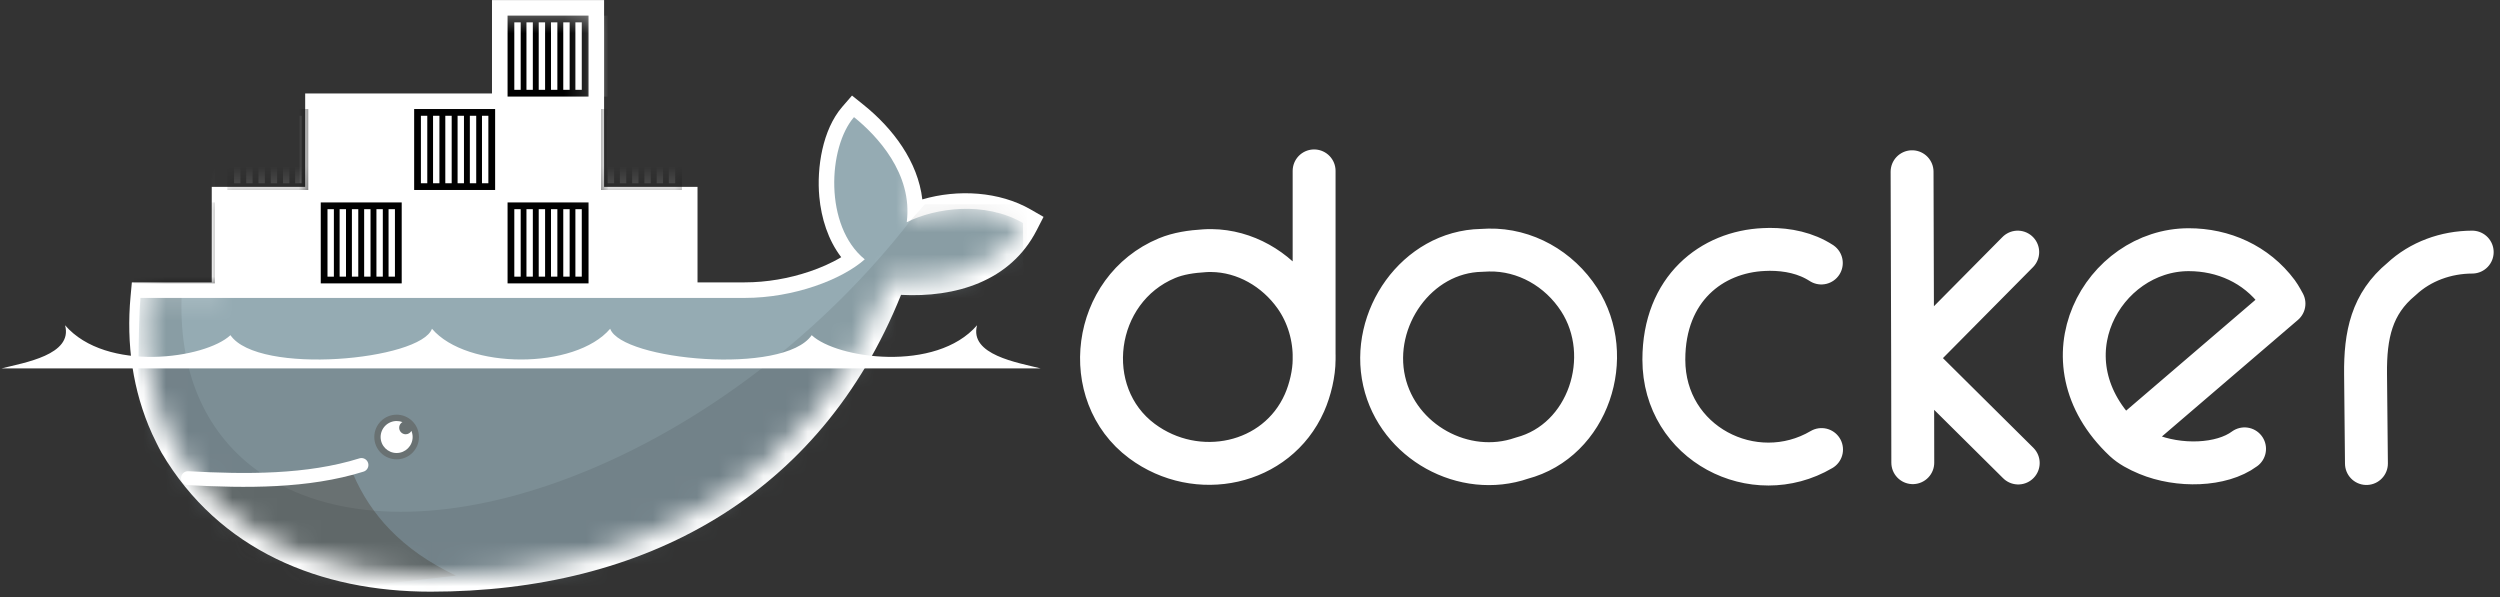 <svg width="113" height="27" viewBox="0 0 113 27" fill="none" xmlns="http://www.w3.org/2000/svg">
<rect x="0" y="0" width="113" height="27" fill="#333333" stroke="none"/>
<path d="M86.458 20.913L86.45 16.193L86.426 7.762M91.201 11.395L86.45 16.193L91.224 20.928M59.399 16.256C59.422 15.244 59.127 14.21 58.531 13.373C57.673 12.167 56.282 11.341 54.757 11.325C54.656 11.325 54.555 11.325 54.453 11.333C53.85 11.37 53.266 11.454 52.749 11.669C49.351 13.083 48.749 17.801 51.616 19.936C54.099 21.783 57.71 21.03 58.961 18.21C59.225 17.614 59.398 16.862 59.398 16.256V7.724M82.324 11.888C81.623 11.434 80.8 11.27 79.988 11.271C79.9 11.271 79.809 11.275 79.73 11.279C77.383 11.38 75.206 13.039 75.206 16.256C75.206 20.06 79.285 22.113 82.334 20.319M96.023 19.905L103.236 13.724C103.236 13.724 103.06 13.393 102.946 13.24C101.976 11.937 100.49 11.286 98.93 11.286C95.071 11.286 92.175 16.279 96.023 19.905ZM96.023 19.905C96.29 20.156 96.656 20.353 97.063 20.522C98.475 21.111 100.408 21.063 101.454 20.288M111.744 11.395C110.559 11.399 109.404 11.814 108.548 12.614C107.199 13.728 106.906 15.134 106.923 16.912L106.963 20.951M67.292 11.302C67.183 11.303 67.074 11.315 66.964 11.317C64.036 11.373 61.925 14.412 62.565 17.232C63.188 19.981 66.19 21.608 68.784 20.709C71.805 19.915 73.037 16.111 71.379 13.544C70.471 12.141 68.934 11.27 67.292 11.302Z" stroke="white" stroke-width="1.939" stroke-linecap="round" stroke-linejoin="round"/>
<path d="M27.305 8.447H31.528V12.763H33.663C34.649 12.763 35.663 12.588 36.597 12.271C37.055 12.116 37.57 11.899 38.023 11.625C37.427 10.847 37.123 9.864 37.033 8.896C36.911 7.578 37.177 5.864 38.067 4.832L38.511 4.319L39.04 4.744C40.37 5.814 41.492 7.311 41.689 9.013C43.292 8.542 45.175 8.653 46.588 9.469L47.168 9.803L46.862 10.399C45.669 12.734 43.17 13.456 40.727 13.328C37.071 22.434 29.112 26.744 19.462 26.744C14.476 26.744 9.902 24.881 7.298 20.457C7.145 20.182 7.014 19.895 6.876 19.613C5.995 17.666 5.703 15.533 5.901 13.402L5.96 12.763H9.571V8.447H13.794V4.224H22.238V0.002H27.305V8.447Z" fill="white"/>
<mask id="mask0_120_148" style="mask-type:luminance" maskUnits="userSpaceOnUse" x="6" y="0" width="41" height="27">
<path d="M14.105 0.371V8.865H10.042V13.113H6.641L6.603 13.482C6.39 15.796 6.794 17.93 7.722 19.755L8.034 20.314C8.219 20.65 8.44 20.965 8.669 21.272C8.898 21.58 8.98 21.749 9.125 21.953C11.579 24.709 15.237 26.039 19.46 26.039C28.812 26.039 36.75 21.895 40.263 12.587C42.755 12.843 45.146 12.204 46.235 10.077C44.5 9.076 42.269 9.397 40.984 10.043L44.389 0.371L31.093 8.865H26.846V0.371H14.105Z" fill="white"/>
</mask>
<g mask="url(#mask0_120_148)">
<path d="M22.942 0.705H26.602V4.365H22.942V0.705Z" fill="black"/>
<path d="M23.391 4.06V1.01ZM23.94 4.06V1.01ZM24.494 4.06V1.01ZM25.049 4.06V1.01ZM25.604 4.06V1.01ZM26.152 4.06V1.01Z" fill="white"/>
<path d="M23.391 4.06V1.01M23.94 4.06V1.01M24.494 4.06V1.01M25.049 4.06V1.01M25.604 4.06V1.01M26.152 4.06V1.01" stroke="white" stroke-width="0.288"/>
<path d="M27.165 4.367H30.824V0.707H27.165V4.367Z" fill="white"/>
<path d="M27.614 1.01V4.06ZM28.163 1.01V4.06ZM28.717 1.01V4.06ZM29.271 1.01V4.06ZM29.826 1.01V4.06ZM30.374 1.01V4.06Z" fill="white"/>
<path d="M27.614 1.01V4.06M28.163 1.01V4.06M28.717 1.01V4.06M29.271 1.01V4.06M29.826 1.01V4.06M30.374 1.01V4.06" stroke="white" stroke-width="0.288"/>
<path d="M6.053 4.926H9.712V8.585H6.053V4.926Z" fill="white"/>
<path d="M6.053 9.15H9.712V12.809H6.053V9.15Z" fill="black"/>
<path d="M6.502 8.282V5.232ZM7.051 8.282V5.232ZM7.605 8.282V5.232ZM8.159 8.282V5.232ZM8.714 8.282V5.232ZM9.262 8.282V5.232Z" fill="white"/>
<path d="M6.502 8.282V5.232M7.051 8.282V5.232M7.605 8.282V5.232M8.159 8.282V5.232M8.714 8.282V5.232M9.262 8.282V5.232" stroke="white" stroke-width="0.288"/>
<path d="M6.502 12.505V9.455ZM7.051 12.504V9.455ZM7.605 12.504V9.455ZM8.159 12.504V9.455ZM8.714 12.504V9.455ZM9.262 12.504V9.455Z" fill="white"/>
<path d="M6.502 12.505V9.455M7.051 12.504V9.455M7.605 12.504V9.455M8.159 12.504V9.455M8.714 12.504V9.455M9.262 12.504V9.455" stroke="white" stroke-width="0.288"/>
<path d="M10.275 12.812H13.935V9.152H10.275V12.812Z" fill="white"/>
<path d="M10.275 8.587H13.935V4.928H10.275V8.587Z" fill="black"/>
<path d="M10.724 9.455V12.505ZM11.273 9.455V12.505ZM11.827 9.455V12.505ZM12.382 9.455V12.505ZM12.936 9.455V12.505ZM13.485 9.455V12.505Z" fill="white"/>
<path d="M10.724 9.455V12.505M11.273 9.455V12.505M11.827 9.455V12.505M12.382 9.455V12.505M12.936 9.455V12.505M13.485 9.455V12.505" stroke="white" stroke-width="0.288"/>
<path d="M10.724 5.233V8.283ZM11.273 5.233V8.283ZM11.827 5.233V8.283ZM12.382 5.233V8.283ZM12.936 5.233V8.283ZM13.485 5.233V8.283Z" fill="white"/>
<path d="M10.724 5.233V8.283M11.273 5.233V8.283M11.827 5.233V8.283M12.382 5.233V8.283M12.936 5.233V8.283M13.485 5.233V8.283" stroke="white" stroke-width="0.288"/>
<path d="M14.498 4.926H18.157V8.585H14.498V4.926Z" fill="white"/>
<path d="M14.498 9.15H18.157V12.809H14.498V9.15Z" fill="black"/>
<path d="M14.947 8.282V5.232ZM15.495 8.282V5.232ZM16.05 8.282V5.232ZM16.604 8.282V5.232ZM17.159 8.282V5.232ZM17.707 8.282V5.232Z" fill="white"/>
<path d="M14.947 8.282V5.232M15.495 8.282V5.232M16.05 8.282V5.232M16.604 8.282V5.232M17.159 8.282V5.232M17.707 8.282V5.232" stroke="white" stroke-width="0.288"/>
<path d="M14.947 12.505V9.455ZM15.495 12.504V9.455ZM16.05 12.504V9.455ZM16.604 12.504V9.455ZM17.159 12.504V9.455ZM17.707 12.504V9.455Z" fill="white"/>
<path d="M14.947 12.505V9.455M15.495 12.504V9.455M16.05 12.504V9.455M16.604 12.504V9.455M17.159 12.504V9.455M17.707 12.504V9.455" stroke="white" stroke-width="0.288"/>
<path d="M18.72 12.812H22.38V9.152H18.72V12.812Z" fill="white"/>
<path d="M18.72 8.587H22.38V4.928H18.72V8.587Z" fill="black"/>
<path d="M19.169 9.455V12.505ZM19.718 9.455V12.505ZM20.272 9.455V12.505ZM20.827 9.455V12.505ZM21.381 9.455V12.505ZM21.93 9.455V12.505Z" fill="white"/>
<path d="M19.169 9.455V12.505M19.718 9.455V12.505M20.272 9.455V12.505M20.827 9.455V12.505M21.381 9.455V12.505M21.93 9.455V12.505" stroke="white" stroke-width="0.288"/>
<path d="M19.169 5.233V8.283ZM19.718 5.233V8.283ZM20.272 5.233V8.283ZM20.827 5.233V8.283ZM21.381 5.233V8.283ZM21.93 5.233V8.283Z" fill="white"/>
<path d="M19.169 5.233V8.283M19.718 5.233V8.283M20.272 5.233V8.283M20.827 5.233V8.283M21.381 5.233V8.283M21.93 5.233V8.283" stroke="white" stroke-width="0.288"/>
<path d="M22.942 4.926H26.602V8.585H22.942V4.926Z" fill="white"/>
<path d="M22.942 9.15H26.602V12.809H22.942V9.15Z" fill="black"/>
<path d="M23.391 8.282V5.232ZM23.94 8.282V5.232ZM24.494 8.282V5.232ZM25.049 8.282V5.232ZM25.604 8.282V5.232ZM26.152 8.282V5.232Z" fill="white"/>
<path d="M23.391 8.282V5.232M23.94 8.282V5.232M24.494 8.282V5.232M25.049 8.282V5.232M25.604 8.282V5.232M26.152 8.282V5.232" stroke="white" stroke-width="0.288"/>
<path d="M23.391 12.505V9.455ZM23.94 12.504V9.455ZM24.494 12.504V9.455ZM25.049 12.504V9.455ZM25.604 12.504V9.455ZM26.152 12.504V9.455Z" fill="white"/>
<path d="M23.391 12.505V9.455M23.94 12.504V9.455M24.494 12.504V9.455M25.049 12.504V9.455M25.604 12.504V9.455M26.152 12.504V9.455" stroke="white" stroke-width="0.288"/>
<path d="M27.165 12.812H30.824V9.152H27.165V12.812Z" fill="white"/>
<path d="M27.165 8.587H30.824V4.928H27.165V8.587Z" fill="black"/>
<path d="M27.614 9.455V12.505ZM28.163 9.455V12.505ZM28.717 9.455V12.505ZM29.271 9.455V12.505ZM29.826 9.455V12.505ZM30.374 9.455V12.505Z" fill="white"/>
<path d="M27.614 9.455V12.505M28.163 9.455V12.505M28.717 9.455V12.505M29.271 9.455V12.505M29.826 9.455V12.505M30.374 9.455V12.505" stroke="white" stroke-width="0.288"/>
<path d="M27.614 5.233V8.283ZM28.163 5.233V8.283ZM28.717 5.233V8.283ZM29.271 5.233V8.283ZM29.826 5.233V8.283ZM30.374 5.233V8.283Z" fill="white"/>
<path d="M27.614 5.233V8.283M28.163 5.233V8.283M28.717 5.233V8.283M29.271 5.233V8.283M29.826 5.233V8.283M30.374 5.233V8.283" stroke="white" stroke-width="0.288"/>
<path d="M40.985 10.043C41.269 7.843 39.622 6.115 38.601 5.294C37.424 6.655 37.241 10.221 39.087 11.722C38.057 12.637 35.886 13.466 33.663 13.466H6.349C6.133 15.787 6.349 26.962 6.349 26.962H46.42L46.238 10.08C44.502 9.078 42.27 9.398 40.985 10.043Z" fill="#95ABB3"/>
<path d="M6.349 16.436V26.962H46.42V16.436" fill="black" fill-opacity="0.17"/>
<path d="M20.611 26.02C18.111 24.834 16.739 23.221 15.975 21.46L8.38 21.791L12.258 26.962L20.611 26.02Z" fill="#697172"/>
<path d="M41.157 9.962V9.967C37.305 14.934 31.78 19.27 25.848 21.549C20.556 23.582 15.943 23.591 12.76 21.959C12.417 21.765 12.081 21.55 11.744 21.347C9.411 19.716 8.097 17.019 8.207 13.465H6.349V26.962H46.42V9.234H41.803L41.157 9.962Z" fill="black" fill-opacity="0.085"/>
</g>
<path d="M8.496 21.613C11.111 21.756 13.903 21.781 16.338 21.018" stroke="white" stroke-width="0.628" stroke-linecap="round"/>
<path d="M18.937 19.753C18.937 20.021 18.831 20.277 18.641 20.467C18.452 20.656 18.195 20.762 17.928 20.762C17.66 20.762 17.403 20.656 17.214 20.467C17.024 20.277 16.918 20.021 16.918 19.753C16.918 19.485 17.024 19.228 17.214 19.039C17.403 18.85 17.66 18.743 17.928 18.743C18.195 18.743 18.452 18.85 18.641 19.039C18.831 19.228 18.937 19.485 18.937 19.753Z" fill="#697172"/>
<path d="M18.189 19.079C18.133 19.111 18.09 19.162 18.065 19.221C18.041 19.281 18.036 19.348 18.053 19.41C18.07 19.473 18.107 19.528 18.158 19.567C18.209 19.607 18.272 19.629 18.337 19.629C18.448 19.629 18.545 19.567 18.596 19.476C18.631 19.561 18.651 19.655 18.651 19.753C18.651 20.152 18.327 20.476 17.927 20.476C17.528 20.476 17.204 20.152 17.204 19.753C17.204 19.561 17.281 19.377 17.416 19.242C17.552 19.106 17.736 19.03 17.927 19.03C18.017 19.029 18.106 19.046 18.189 19.078V19.079ZM0.071 16.651H47.034C46.012 16.392 43.799 16.041 44.164 14.701C42.304 16.853 37.82 16.211 36.689 15.15C35.428 16.978 28.092 16.283 27.58 14.859C26 16.713 21.105 16.713 19.525 14.859C19.013 16.281 11.677 16.978 10.416 15.15C9.285 16.211 4.803 16.853 2.941 14.701C3.306 16.041 1.094 16.392 0.071 16.651Z" fill="white"/>
</svg>
